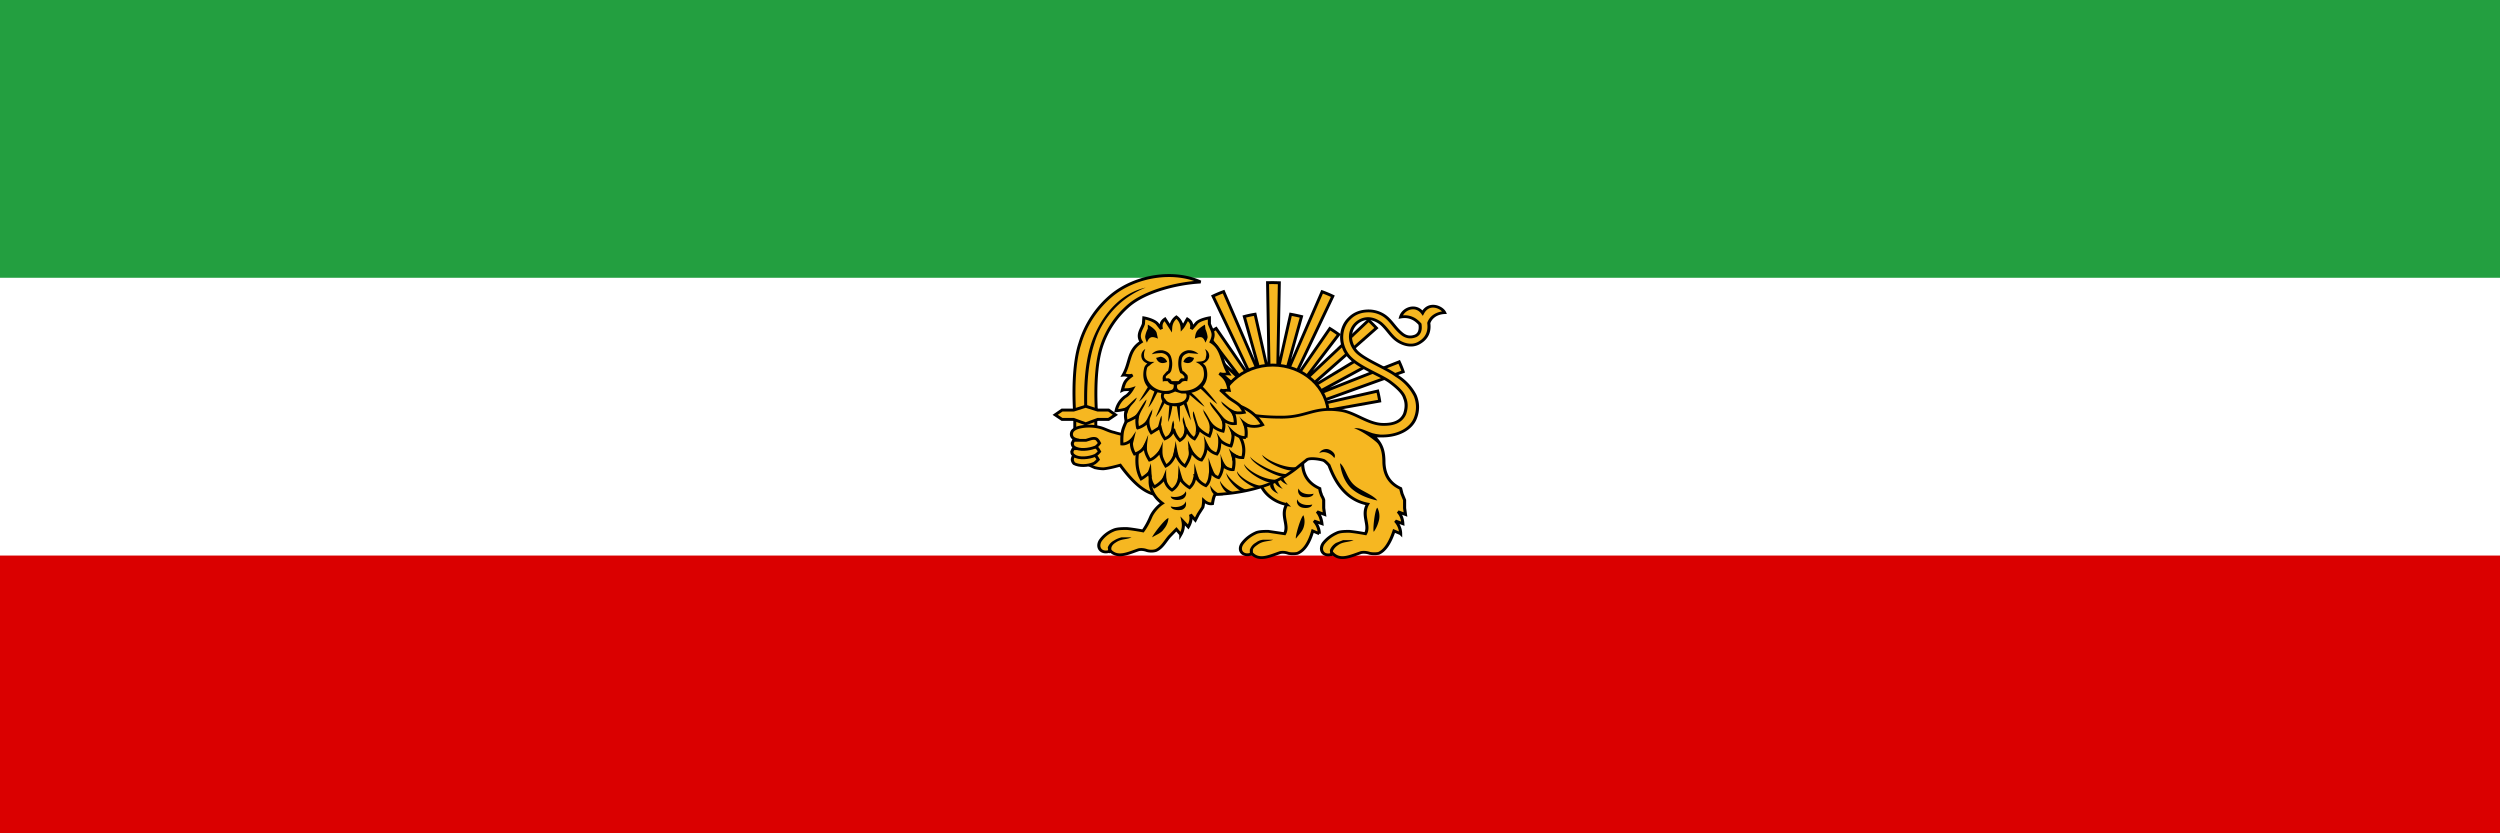 <svg height="600" width="1800" id="svg15988" viewBox="0 0 1800 600" xmlns="http://www.w3.org/2000/svg"><g id="g16114"><path d="M0 0h1800v600H0z" fill="#fff" id="path15930"/><path d="M0 0h1800v200H0z" fill="#239f40" id="path15932"/><path d="M0 400h1800v200H0z" fill="#da0000" id="path15934"/></g><g transform="translate(702.5 176.8)scale(.598)" id="g15986" style="display:inline"><g transform="translate(59.3 -35.6)scale(.886)" id="g15940"><path d="M68 273.7s-5.8-62.2 6.6-100.3a135 135 0 0 1 43.1-65.5c33.4-27.4 84.9-34.7 121-18.2-31.6 1.7-74 12.3-97 31.5a124 124 0 0 0-38 57.2c-11.6 37.2-5.9 97-5.9 97z" fill="#f6b721" stroke="#000000" stroke-width="3.99" id="path15936"/><path d="M90.5 172c-10.7 32.3-10.7 68-9.6 98.5l4-.2c-1-30.4-.8-65.5 9.4-97a118 118 0 0 1 69.8-76c-47 10.6-68 58.1-73.6 74.8" id="path15938"/></g><g fill="#f6b721" stroke="#000000" id="g15962"><path d="M119.3 201.9h25.3v56.6h-25.3z" stroke-width="3.537" id="path15942"/><g stroke-width="0.7" transform="matrix(5.294 0 0 4.823 -1068.5 -764.3)" id="g15952"><path d="M284 342.6c-2.8-.9-5.4.5-11.1-8 0 0-2.5.8-3.8.9q-1 0-2-.3a18 18 0 0 1-3.3-2l-.5-4.9s-1-.2-1.3-.7q-.4-.7 0-1.5.5-.7 1.7-1 2.1-.5 4.3 0c1.3.3 2.2 1 3.5 1.3 3.7 1.3 11.6 2 11.6 2z" transform="translate(-38.2 -121.3)" id="path15944"/><path d="M224 211h3c.6-.1 1.2-.5 1.9-.2.4.2.8 1.1.8 1.1s-.7.9-1.1 1c-1.3.6-3.2.7-4.4 0q-.4-.5-.4-1.1.1-.6.3-.8z" id="path15946"/><path d="m224 209.2 2.9-.1c.6 0 1.6-.6 2.3-.3.4.2.8 1.1.8 1.1s-.7.9-1.1 1c-1.3.6-3.6.9-4.7 0q-.5-.3-.5-1z" id="path15948"/><path d="M262.3 328.4h2.8c.7-.2 1.6-.7 2.3-.4.4.2.8 1.1.8 1.1s-.6.9-1 1c-1.4.6-3.6.9-4.8 0q-.4-.3-.4-1z" transform="translate(-38.2 -121.3)" id="path15950"/></g><g stroke-width="3.537" id="g15960"><path d="M147 209.3h13l8.2-5.5-8.1-5.7H147l-14.6-4.6-14.5 4.6h-14l-8.2 5.7 8.2 5.5h14l14.5 5.3z" id="path15954"/><path d="m357.7 44.6-6.3.1 2 113.7-17-75.7q-6.4 1-13 2.8l21.7 77.5-46.6-107.5q-6.6 2.4-12.8 5.4l51.5 108.2-47.7-69.3q-5.7 3.3-10.9 7.2l45.7 59.5-81.6-76.7a166 166 0 0 0-9.4 9.4l87 76.8-69-41.8a122 122 0 0 0-6.9 10.3l82 44.6 3.2-5 1.4 1.4 6.8-6.2 3.3-2 7.3-2.6v.1l6.3-1.5h6.3l6.4 1.5v-.1l7.3 2.7v-.2l3.3 2.1 6.8 6.2 1.5-1.3 2.3 3.7-1.6.6 3.4 7.9 2 7.6 94-16.8q-.9-6-2.4-12l-92 20.9 122.7-44.3q-2.1-6-4.8-11.8L400 183.4l71.3-38.8a122 122 0 0 0-6.8-10.3l-69 41.7 87-76.7q-4.5-4.8-9.4-9.4l-81.5 76.8 45.5-59.6q-5.2-3.9-10.7-7.2l-43 62.4-1.2-.6L430 61q-6.3-3-12.9-5.4l-44 101.5-.6-.4 19.8-71.2q-6.5-1.6-13.1-2.8L363.6 152l2-107.2z" id="path15956"/><path d="M357.7 143.9c-36.6 0-66.8 27-66.8 60.9 0 33.7 30.2 61 66.8 61 36.7 0 67-27.2 67-61s-30.3-60.9-67-60.9z" id="path15958"/></g></g><g stroke-width="0.7" transform="matrix(5.294 0 0 4.823 -1066.5 -776.3)" id="g15984"><path d="M272.2 225.6c-1.5 2.7.6 5.2-.5 7.3l-3.7-.6c-.9 0-2.2 0-2.9.4a8 8 0 0 0-3 2.6c-1.2 1.8.2 3.5 2.2 2.6 1.7 1.8 3.8.7 6.4-.3q.9-.2 1.9.2 1 .2 2 0 2.3-1 3.5-5.6l1.5.7a5 5 0 0 0-1.2-3.2l1.8.7q-.2-1.9-1.1-3l1.7.7-.2-1.6v-2c-.2-.8-.5-1-.6-1.6-.2-.4-.3-1.3-.3-1.3-5.2-2.5-4-8.3-3.1-10.7l-9.8 7.4c-2 1.4.8 6.4 5.4 7.3z" fill="#f6b721" stroke="#000000" stroke-width="0.7" id="path15964"/><path d="M272.4 220.7c-.7-.3-1.7-1-2-2l.8-1.7c-.3 2 .9 3.3 1.2 3.7m-1.1 1c-.7-.3-1.7-.9-2-2l.8-1.7c-.3 2 .8 3.3 1.2 3.7m-1 1.2c-.6-.2-1.7-.9-1.9-2l.8-1.7c-.4 2 .8 3.4 1.1 3.7m-1.2 11.5h-2.3q-.9.1-1.6.7-1 .6-1.4 1.8v1l.2.5.7-.3-.2-.4v-.7c0-.5.6-1 1-1.3 1.3-1.1 2.5-.8 3.6-1.3m5.2-.3c.5-.8 1.4-1.7 1.7-2.7a5 5 0 0 0 0-3.1c-.6.3-2 5.6-1.7 5.8m3.7-8.5c-.2 1-1.8 1-2.5.7a1.6 1.6 0 0 1-.9-2c.3 1.2 2 1.7 3.4 1.3m.3-2.7c-.2 1-1.8 1-2.5.8a1.6 1.6 0 0 1-.9-2.1c.3 1.2 2 1.7 3.4 1.3" id="path15966"/><path d="M340.7 301.9q.3 2.2-1 2.9-1.8.8-3.3-.7c-1.3-1.2-2.1-2.8-3.3-3.9a6 6 0 0 0-4.7-1.6q-2.3.2-3.8 1.9c-2 2.1-2.4 6-.4 9s7.7 5.1 9.8 6.9q2.8 2.3 3.2 3.9.7 1.8 0 4-1.1 2.7-4.9 2.6c-3.3 0-6.4-3-9.6-3.5-6-1-7.6 1.6-13.2 1.7-11 .1-15.4-3.5-15.4-3.5l-12 15c-3.6 1.6-3.8 7 0 10-1 .7-2.1 2.1-2.6 3.3q-.8 2.1-1.8 3.6s-2.4-.5-3.7-.6c-.9 0-2.2 0-3 .4a7 7 0 0 0-3 2.6c-1 1.8.3 3.5 2.3 2.6 1.7 1.8 3.8.7 6.4-.3q.9-.2 1.9.2 1 .3 2 0c1.5-.7 2.2-2.4 3.2-3.6l1.5-1.7 1 1.3a5 5 0 0 0 .5-3.3l1.2 1.4q.9-1.7.5-3.1l1.1 1.4.7-1.5 1-1.7c.2-.8.2-1.7.2-1.7q1 1 2 .8c.2-1.3.3-1.7.6-2.3q6.4-.3 11.8-2.4a25 25 0 0 0 7.4-4.8l1.6-1.4c.5-.6 2.8-.3 3.9.1.5.3 1.2 1.2 1.2 1.2.9 2.5 3 8.5 8.8 9.7-1.5 2.8.6 5.3-.5 7.4 0 0-2.4-.5-3.7-.6-.8 0-2.1 0-2.8.4a8 8 0 0 0-3.1 2.6c-1.1 1.8.2 3.6 2.2 2.6 1.7 1.8 3.8.7 6.4-.3q.9-.2 2 .2 1 .2 2 0 2.1-1 3.5-5.6l1.5.7a5 5 0 0 0-1.2-3.2l1.7.7q-.1-1.9-1.1-3l1.7.7-.2-1.6v-2l-.6-1.6-.3-1.3c-3-1.5-3.7-4.1-3.8-6.4 0-3-.5-4.8-2.4-6.7h2c3.7 0 6.7-1.8 7.6-4.6a8 8 0 0 0-.1-5.5 12 12 0 0 0-4.3-5c-2.4-2-8-4.2-9.4-6.5-1.6-2.4-1.1-5 .2-6.4s3.4-2 5.7-.1c1.3 1.2 2.1 2.8 3.3 3.9 1.3 1.2 3.6 2.2 5.5.9 2-1.3 2.3-3.2 2.1-4.9.4-1.3 1.6-2.5 3.6-2.6-.6-1.4-3.6-2.8-5 .1-1.5-2.3-4.4-1.2-5 1q2.6-.5 4.4 1.8z" fill="#f6b721" stroke="#000000" stroke-width="0.7" transform="translate(-38.2 -121.3)" id="path15968"/><path d="M287.5 206.6c1.3-.3 2.8.7 4.2 1.2l2 .5-1.4.2 1.6 3.1c-.7-1.5-5-4.7-6.4-5m-3.2 8.7q.5 4 2.5 6.2 2.2 2.2 6 3.1c-.9-1.4-3.9-2.5-5.2-3.8-1.8-1.7-2.1-4.6-3.3-5.5m7.7 17.1q.8-1.2 1.2-3a5 5 0 0 0-.4-3c-.6.4-1.1 5.9-.8 6m-9-18.4c.6-1-.7-2-1.4-2.2s-1.7.2-2 1c1-.7 2.7 0 3.4 1.2m-16.4-.8c.5 1.9 6 4.4 7 3.8l1.6-1c-2 1.1-7-1-8.6-2.8m-2.7.4c0 1.6 6.1 5.3 7.5 5l1.7-.8c-2.2 1.2-9.1-3.2-9.2-4.2m-1.4 1.9c.2 2 5.2 5 6.4 4.6l1.7-.8c-2.6.7-7.1-1.9-8.1-3.8m-1.6 1.8c-.1 1.5 3.1 3.9 4.6 4.2l1.8-.6c-2.2.4-5.8-2-6.4-3.6m-2.4.4c-.2 1.3 2.5 4.5 3.7 4.7l1.8-.4c-1.7.5-5.4-3.3-5.5-4.3m-1.5 2c0 .7.8 2.6 2 3.2l1.8-.2c-2.3-.3-3.6-2.6-3.8-3m-2.2 1c0 .8.2 2 1.2 2.6h1.8c-1.9-.5-2.8-2-3-2.5m-9 2.8c.2 1 1.8 1 2.5.7.7-.2 1.3-1.2.9-2-.3 1.1-2 1.7-3.4 1.3m0 2.5c.3 1 1.9 1 2.6.8q1.2-.6.8-2.1c-.2 1.2-2 1.7-3.3 1.3m-4.3 7.7c.8-.6 2-1 2.6-2a5 5 0 0 0 1.1-2.8c-.7 0-3.8 4.5-3.7 4.8m45.9.7H285l-1.6.7q-1 .7-1.4 1.8l.1 1 .2.5.6-.3-.1-.4-.1-.6q.3-.8 1.1-1.4c1.2-1 2.4-.7 3.6-1.3m-50.5-.7h-2.3q-1 .3-1.7.8-1 .6-1.4 1.7l.1 1 .2.5.6-.3-.1-.4v-.6q.1-.8 1-1.4c1.3-1 2.5-.7 3.6-1.3" id="path15970"/><path d="m257.4 208.8-.9.6a22 22 0 0 1-17.1 0l-1 2.4q-.8 4.3.7 7.4.9-.6 1.8-1.5c.3 1 .2 2.3 1.2 3.5a7 7 0 0 0 2.3-2.2q.3 2 1.7 3 1.4-1 1.7-3c.4.6 1.2 1.7 2.3 2.4 1-1.1 1-1.8 1.3-3a5 5 0 0 0 2.4 2.5c1-1.1.9-2.5 1.1-3.5q.8 1.2 1.8 1.5c.5-.7.9-2 .9-3q1.5 1.1 2.4 1 .4-1.9 0-3.6c.9.3 1 .6 2.2.6.7-2.7-.2-5.6-2.7-7.7z" fill="#f6b721" stroke="#000000" stroke-width="0.7" id="path15972"/><path d="M261.8 213.8h-1.5l-.5 1c0-1.4-.7-2.6-.8-3.3q.5 1.1 2.8 2.3m-2.8 2.9-1.2-.5-.6.9c.1-1.3 0-3.5-.1-4.2.2.8.8 2.9 2 3.8m-3.2 1.4-.8-.4-.5.9-.2-4.7c.2.8 1 3.4 1.5 4.2m-3.6 1.2-.7-.5-.6 1c.2-1.4.2-3.7.2-4.5.2.8.7 3.1 1.1 4m-3.6.4-.7-.5-.6 1 .2-4.4c.2.8.7 3 1.1 4m-5.1.2.7-.5.6.9c-.1-1.3-.2-3-.1-3.7zm-3.4-1.5.7-.5.6 1-.2-3.7c-.2.8-.7 2.4-1.1 3.2" id="path15974"/><path d="M237.6 201s-2.2 4-2.7 6.1c-.3 1.3-.2 3.4-.2 3.4q1 .1 2.2-1-.2 1.8.7 3.5a4 4 0 0 0 2.4-2c0 1.4.3 2.2 1 3.5 1-.3 1.8-1.4 2.5-2.2q0 1.5 1.2 3.7c1.3-.7 2-2.4 2.2-3.4.3 1 1 2.7 2.2 3.4q1.3-2.2 1.2-3.7c.8.8 1.5 2 2.5 2.2.8-1.3 1-2.1 1.1-3.6a4 4 0 0 0 2.4 2.1c.7-1.1.6-2.3.7-3.4q1.2 1.1 2.5 1.4c.1-.2.7-2.2.4-3.4 1 .8 1.7 1.3 3 1.3a8 8 0 0 0-.2-3.2q2.2.8 4 0c-2.6-4.6-6.6-5.4-11-6.2-4.9 4.5-10.8 5.4-18 1.5z" fill="#f6b721" stroke="#000000" stroke-width="0.7" id="path15976"/><path d="m263.9 206.1-1-.1v1c-.5-1.1-1.2-2.9-1.6-3.5.4.7 2.2 2.4 3.6 2.6zm-2.7 2.3-1.2-.7.1 1.7c-.4-1.3-1-3-1.4-3.7.6.6 1.7 2.1 2.5 2.7m-3 2.3-1-1-.2 1.7c-.2-1.3-.5-3.1-.8-3.8.5.7 1.3 2.3 2 3m-3.3 1.2-.8-.4-.5 1c0-1.3-.1-3.2-.3-4 .4.8 1 2.6 1.6 3.4m-7.3 1.7-.6-.6-.7.8c.2-1.2.6-3.2.6-4 .2.9.4 2.8.7 3.8m3.6-.6-.7-.3-.5 1-.3-4c.4.8 1 2.5 1.5 3.3m-8.6.2.8-.4.5 1c0-1.3 0-3.2.2-3.9-.3.8-1 2.5-1.5 3.3M239 212l.8-.4.5 1c0-1.3.3-3.7.4-4.4-.3.8-1.1 3-1.7 3.8m-3-1.8.8-.3.3 1 .8-3.6c-.4.7-1.3 2.2-2 2.9" id="path15978"/><path d="M257.1 197c.8.3 1.1 0 2 .1-.4-2-.6-2.8-2.2-4.2 1.2.4 1.4 0 2.1.1-1.7-3.1-1.4-6.3-4-8 .9-2.1.3-2.5-.4-4.5V179s-2.3.4-3 1.4l-1.1 1.4q.4-1.6-.9-2.5c-.3.5-.8 1.7-1.2 2.2q-.1-1.7-1.3-2.7-1.2 1-1.3 2.7l-1.3-2.2q-1.2.9-.8 2.5l-1-1.4c-.9-1-3-1.4-3-1.4l-.1 1.5c-.3 1.2-1.6 2.7-.5 4.5-3.1 2.2-2.4 5.1-4.1 8.3.7-.1.9.3 2.1 0-1.7 1.4-1.8 1.7-2.3 3.8.6-.3 1.2 0 2.3-.4q-.8 1.5-1.7 2a6 6 0 0 0-2 3.5q1.2-.1 2.4-.5-.5 1.3-.1 3.2 1.5-.7 2.5-1.4-.2 1.5.1 3a5 5 0 0 0 2.3-1.6q.1 1.7.8 2.8l2-1.4c.2.9.3 1.6 1.1 2.9 1.3-.6 1.5-1.4 2-2.2a6 6 0 0 0 1.4 2.6c1.3-.9 1.2-1.8 1.5-2.6.3.6.9 1.7 1.8 2.2q.9-1.4 1-2.5 1 1.1 2.4 1.8.6-1.5.5-2.8a5 5 0 0 0 2.6 1.6q.4-1.5 0-2.9 1.5 1.2 2.8 1 0-1.6-.5-2.8a6 6 0 0 0 2.5 0s-.5-1.2-1.1-1.8c-.8-.8-2-1.4-2.7-2.2z" fill="#f6b721" stroke="#000000" stroke-width="0.7" id="path15980"/><path d="M278.8 302v1q-.5 1.1-.6 2c0 .6.4 1.5.4 1.5s.3-1.1.9-1.3c.5-.3 1.6.3 1.6.3l-.3-1.5c-.3-1-2-2-2-2m13 0s-1.7 1-2 2c-.2.4-.3 1.5-.3 1.5s1-.6 1.6-.3c.5.2.8 1.3.8 1.3s.5-1 .5-1.4q-.1-1-.5-2zm-13.6 6.1a2 2 0 0 0-.8 2.2q.2.9 1.3 1.4-.5.4-.7 1-.7 3 .8 4.9l-2 3.6c1-.8 1.9-2.3 2.5-3.1l1 .6-1.4 4c.9-1 1.6-2.9 2.1-3.8l.9.2q-.3 1 .2 2l-1.5 4c.8-.9 1.5-2.5 2-3.5q.5.5 1.1.6l-.3 4.1c.5-1 .8-2.8 1-4l.6.1h.4c.2 1.1.3 2.8.7 4v-4l.9-.5c.4 1 1 2.8 1.6 4-.2-1.3-.7-3.6-1-4.4l.2-.2q.5-.8.5-1.8c1 .9 2.4 2.3 3.4 3-.6-1-2.2-2.8-3-3.5a5 5 0 0 0 2.1-1c.9.8 2.7 3.1 3.8 3.8-.6-1-2.6-3.6-3.3-4.3q1.5-2 .8-4.7-.2-.7-.7-1v-.1q1-.5 1.3-1.4a2 2 0 0 0-.9-2.2q.5 1 .2 2 0 1-1.3 1.1l-1 .1.8.5.4.4q.4.4.5.8.6 2.5-.9 4-1.4 1.6-4 1.5-1.3-.1-1-1.5l.6-.2.4-.4.2-.2q.6-.2.8-.1h.3v-.3q.2-.5 0-1.2l-.8-.9-.3-.1v-.1a6 6 0 0 1-.1-3.2q.3-.9 1.5-1.2l2.2.2a3 3 0 0 0-2.4-.9q-1.5.3-2 1.7a7 7 0 0 0 .1 3.5l.2.5.4.2.5.6v.5h-.7l-.4.4-.2.3h-1.6l-.1-.3-.5-.4h-.7v-.5l.6-.6.3-.2.3-.5q.5-1.8 0-3.5-.4-1.4-2-1.7-1.6-.1-2.4 1 1-.3 2.3-.3 1.1.2 1.5 1.2.4 1.4-.1 3.2l-.3.2-.8 1q-.2.6-.1 1v.5l.4-.1h.7l.2.3.4.4.8.2c0 1-.1 1.3-1.2 1.5a4.4 4.4 0 0 1-4.9-5.5q0-.4.6-.8l.4-.4.7-.5h-.9q-1.1-.3-1.4-1.1-.2-1.1.2-2m3.5 1.8-1 .3c.2.8 1 1.8 2.5 1q-.4-1.1-1.5-1.3m6.6 0q-1.1.2-1.4 1.3c1.4.8 2.3-.2 2.4-1zm-3.3 8.7 1.5.5h1q.3.8-.2 1.5-.6.8-2.3.9t-2.2-1q-.6-.6-.2-1.3h1l1-.4zm-8.7 1.5c-1.2.9-2.2 2.6-3.4 3l1-.1.2 1.2c.6-2.5 1.7-2.4 2.2-4.1m2.2.5c-1 1-2.1 4.1-3.3 4.7l1-.3.4 1c.2-2.5 1.7-3.7 1.9-5.4m17 .4c.2 1.5 2.3 2 2.8 4.2l.2-1.2h1.3c-2.4-1-2.4-1.3-4.4-3m-2.5.2c0 1.4 2.8 3.6 3 5.8l.3-1 1 .4c-1.3-1.1-3.3-4.4-4.3-5.2m-13 1.8c-.9 1.2-1.2 3-2.2 3.8l1-.5.4 1.1c-.2-2.5.8-2.6.7-4.4m11.6 0c0 1.6 1.8 2.8 1.4 5.3l.5-1 1 .5c-1-.8-2-3.8-3-4.7m-2.2.5c-.3 1.8 1.1 3.1.5 5.6l.7-1 .9.7c-1-1-1.5-4-2-5.3m-7.3 1c-.6 1.4-.6 3.1-1.4 4l.9-.6.6 1c-.6-2.5.2-2.6-.1-4.4m5 .2c-.6 1.7.7 2.3 0 4.7l.6-.9.9.7c-.9-1-1-3-1.6-4.5m-2.2 1c-.6 1.4-.2 2.5-1 3.5l.9-.7.6 1c-.8-2.5 0-2-.5-3.7" transform="translate(-38.2 -121.3)" id="path15982"/></g></g><!-- app4joy --></svg>